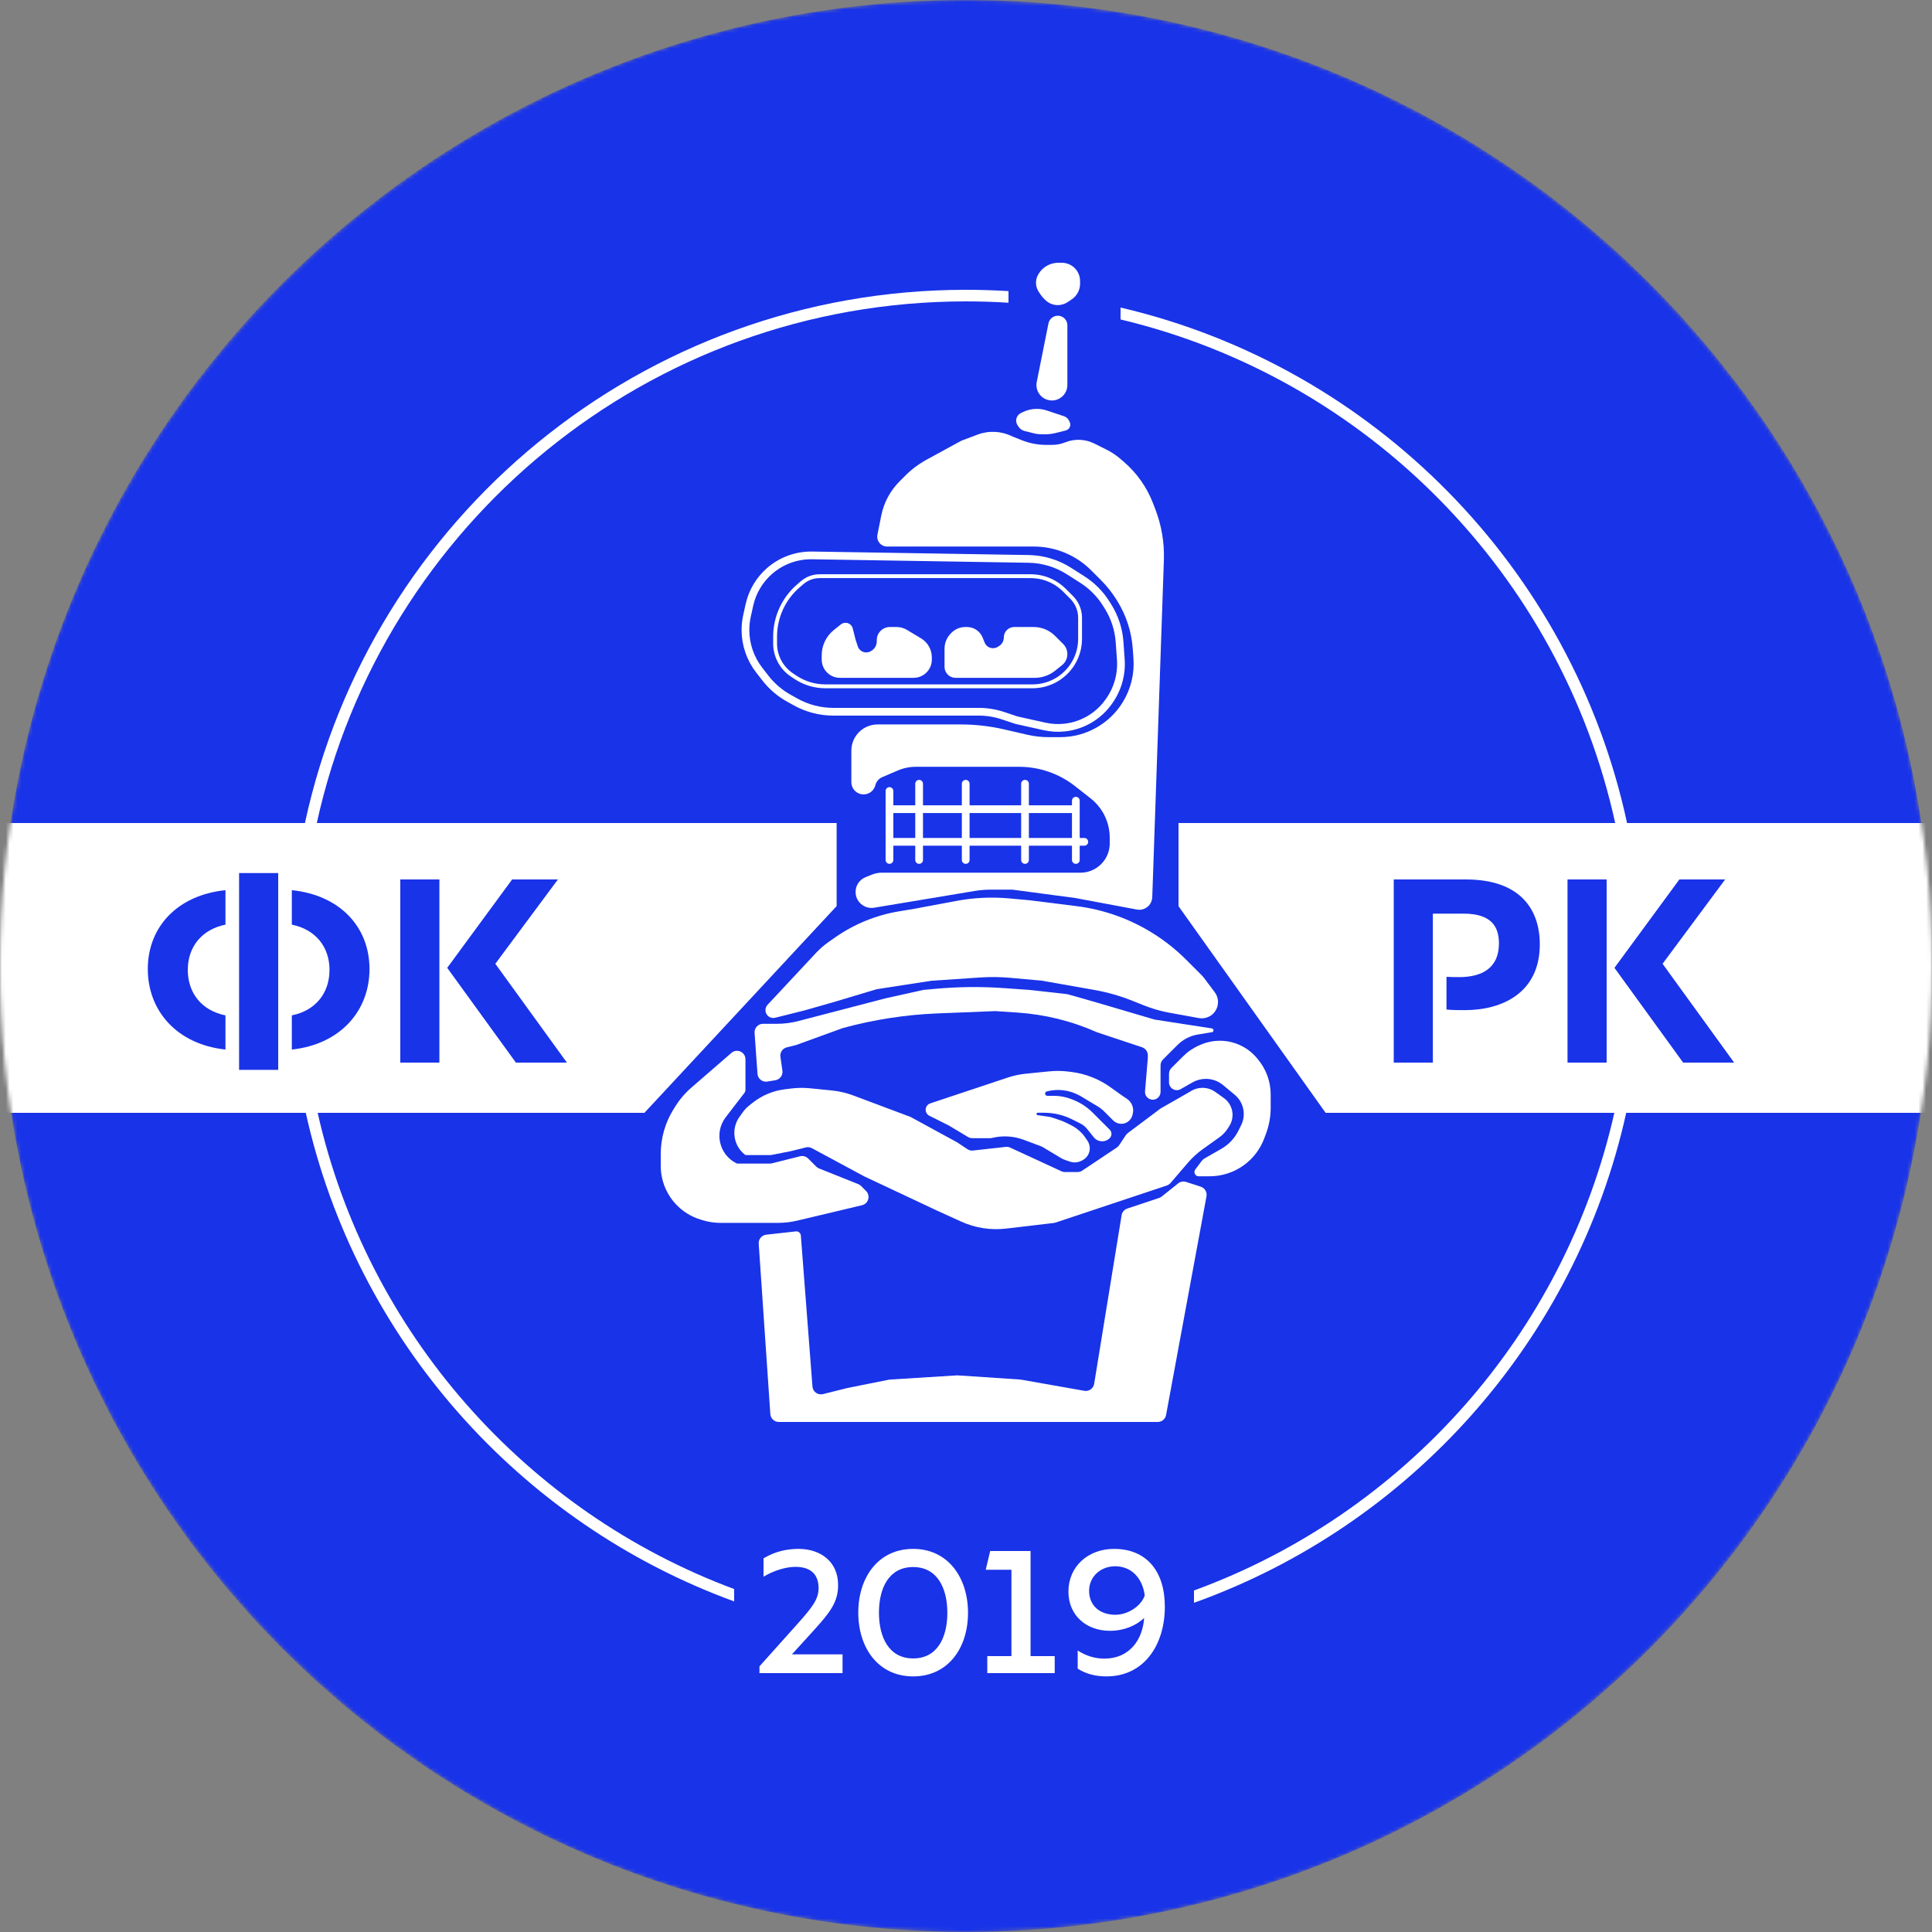 <svg width="500" height="500" viewBox="0 0 500 500" fill="none" xmlns="http://www.w3.org/2000/svg">
<rect x="0" y="0" width="500" height="500" fill="#808080" stroke="none"/>
<mask id="mask0_1_28" style="mask-type:alpha" maskUnits="userSpaceOnUse" x="0" y="0" width="500" height="500">
<circle cx="250" cy="250" r="250" fill="#D9D9D9"/>
</mask>
<g mask="url(#mask0_1_28)">
<circle cx="250" cy="250" r="250" fill="#1933E8"/>
<path d="M218.05 433H196.55V431.25L206.4 420.25C209.95 416.25 211.85 414 211.85 411.05C211.85 407.2 209.55 405.5 205.85 405.5C203.4 405.5 200.25 406.45 197.6 408.05V403.3C200.6 401.5 203.65 400.85 206.7 400.85C212.05 400.85 216.9 403.9 216.9 410.2C216.9 414.55 214.95 417.15 210.5 422.05L204.95 428.15H218.05V433ZM236.321 429.2C242.571 429.2 245.171 423.8 245.171 417.4C245.171 411 242.571 405.55 236.321 405.55C230.071 405.55 227.471 410.95 227.471 417.35C227.471 423.75 230.071 429.2 236.321 429.2ZM236.321 433.85C227.271 433.85 222.121 426.45 222.121 417.35C222.121 408.25 227.271 400.85 236.321 400.85C245.371 400.85 250.521 408.3 250.521 417.4C250.521 426.5 245.371 433.85 236.321 433.85ZM266.707 401.4V428.6H272.957V433H255.507V428.6H261.757V406.25H255.107L256.257 401.4H266.707ZM288.608 405.35C284.758 405.35 281.858 408.1 281.858 411.7C281.858 415.5 284.608 417.9 288.658 417.9C291.958 417.9 295.358 415.6 296.258 412.9C295.708 408.55 292.908 405.35 288.608 405.35ZM288.308 400.85C296.608 400.85 301.458 406.5 301.458 415.8C301.458 425.8 296.008 433.85 286.358 433.85C283.458 433.85 281.058 433.2 278.908 431.85V427.15C281.058 428.55 283.408 429.25 285.808 429.25C292.258 429.25 295.708 424.45 296.108 418.7C294.108 420.7 290.858 422.05 287.258 422.05C281.108 422.05 276.508 418.05 276.508 411.9C276.508 405.4 281.608 400.85 288.308 400.85Z" fill="white"/>
<path fill-rule="evenodd" clip-rule="evenodd" d="M250 75C253.695 75 257.362 75.115 261 75.34V78.346C257.363 78.117 253.695 78 250 78C167.709 78 98.916 135.79 81.99 213H78.919C95.897 134.12 166.045 75 250 75ZM79.137 288C92.116 346.617 134.489 394.184 190 414.444V411.245C136.151 391.2 95.055 344.951 82.212 288H79.137ZM417.788 288C404.866 345.303 363.34 391.771 309 411.614V414.805C365.002 394.754 407.807 346.969 420.863 288H417.788ZM421.081 213C406.886 147.05 355.524 94.913 290 79.592V82.675C353.864 97.886 403.917 148.711 418.011 213H421.081Z" fill="white"/>
<path fill-rule="evenodd" clip-rule="evenodd" d="M166.754 288L216.5 234.5V213H-22V288H166.754ZM343.085 288H505V213H305V234.5L343.085 288Z" fill="#D9D9D9" fill-opacity="0.5"/>
<path fill-rule="evenodd" clip-rule="evenodd" d="M166.754 288L216.5 234.5V213H-22V288H166.754ZM343.085 288H505V213H305V234.5L343.085 288Z" fill="white"/>
<path d="M374.35 261.275V252.8C375.625 252.875 376.825 252.875 377.65 252.875C383.5 252.875 387.925 250.55 387.925 244.175C387.925 239.9 386.05 236.45 378.775 236.45H370.825V275H360.7V227.6H379.375C393.325 227.6 398.5 235.25 398.5 244.4C398.5 256.85 388.9 261.425 379.075 261.425C377.65 261.425 376 261.425 374.35 261.275ZM415.796 227.6V275H405.671V227.6H415.796ZM435.596 275L417.821 250.475L434.621 227.6H446.471L430.271 249.425L448.796 275H435.596Z" fill="#1933E8"/>
<path d="M58.35 262.775V271.625C45.825 270.275 38.25 261.65 38.25 250.775C38.25 239.9 45.9 231.65 58.35 230.375V239.3C52.35 240.5 48.6 244.925 48.6 251C48.6 257.15 52.35 261.575 58.35 262.775ZM72 225.95V276.875H61.875V225.95H72ZM75.525 271.625V262.775C81.525 261.575 85.275 257.15 85.275 251C85.275 244.925 81.525 240.5 75.525 239.3V230.375C87.975 231.65 95.625 239.9 95.625 250.775C95.625 261.65 88.05 270.275 75.525 271.625ZM113.715 227.6V275H103.59V227.6H113.715ZM133.515 275L115.74 250.475L132.54 227.6H144.39L128.19 249.425L146.715 275H133.515Z" fill="#1933E8"/>
<path d="M228.07 133.429L227.077 138.394C226.966 138.95 227.043 139.528 227.297 140.035C227.729 140.899 228.612 141.445 229.578 141.445H267.542C270.384 141.445 273.196 142.022 275.808 143.141C278.262 144.193 280.492 145.703 282.38 147.591L284.898 150.109C286.425 151.636 287.774 153.331 288.918 155.162L289.124 155.491C291.457 159.224 292.841 163.472 293.154 167.862L293.337 170.421C293.62 174.389 292.652 178.345 290.567 181.732C287.11 187.35 280.985 190.773 274.387 190.773H271.344C269.495 190.773 267.651 190.563 265.848 190.147L259.859 188.765C256.172 187.914 252.4 187.484 248.616 187.484H227.117C226.253 187.484 225.397 187.649 224.596 187.97C222.018 189.001 220.328 191.497 220.328 194.273V202.439C220.328 203.942 221.404 205.238 222.877 205.533C224.509 205.86 226.127 204.85 226.53 203.235C226.767 202.29 227.431 201.509 228.327 201.126L232.333 199.409C233.815 198.774 235.41 198.446 237.022 198.446H263.735C268.992 198.446 274.096 200.212 278.23 203.459L282.254 206.622C285.374 209.073 287.196 212.821 287.196 216.789V218.27C287.196 219.644 286.822 220.992 286.115 222.171C284.745 224.454 282.278 225.851 279.615 225.851H228.213C227.349 225.851 226.494 226.016 225.692 226.336L224.021 227.005C222.453 227.632 221.425 229.151 221.425 230.84C221.425 233.393 223.717 235.335 226.235 234.915L252.156 230.595C253.59 230.356 255.041 230.236 256.494 230.236H261.983L278.426 232.428L294.221 235.39C295.313 235.594 296.435 235.247 297.22 234.462C297.823 233.859 298.174 233.051 298.203 232.199L301.211 144.964C301.366 140.471 300.615 135.994 299.001 131.798L298.405 130.248C296.804 126.085 294.192 122.386 290.806 119.483L289.894 118.701C288.83 117.789 287.658 117.012 286.405 116.385L283.218 114.791C280.867 113.616 278.126 113.502 275.687 114.478C274.6 114.913 273.44 115.136 272.27 115.136H270.753C268.581 115.136 266.428 114.722 264.411 113.915L261.983 112.944C259.187 111.546 255.936 111.375 253.009 112.473L248.829 114.04L239.842 118.942C237.805 120.053 235.938 121.45 234.298 123.09L232.803 124.585C230.387 127.001 228.74 130.078 228.07 133.429Z" fill="white"/>
<path d="M230.194 217.864H280.619M230.194 204.71V209.408M230.194 222.562V209.408M237.867 202.831V222.562M249.925 202.831V222.562M265.272 202.831V222.562M278.426 207.216V209.408M278.426 222.562V209.408M230.194 209.408H278.426" stroke="white" stroke-width="2" stroke-linecap="round" stroke-linejoin="round"/>
<path d="M263.618 110.463L263.343 110.05C262.621 108.967 263.012 107.497 264.176 106.915L264.625 106.69C265.771 106.117 267.035 105.818 268.317 105.818C269.204 105.818 270.086 105.962 270.928 106.242L272.945 106.915L275.385 107.728C275.929 107.909 276.378 108.299 276.634 108.811L276.829 109.202C277.128 109.8 277.011 110.522 276.538 110.995C276.339 111.194 276.09 111.335 275.816 111.404L273.198 112.058C272.302 112.282 271.382 112.396 270.458 112.396H269.652C268.927 112.396 268.205 112.307 267.502 112.131L265.151 111.543C264.524 111.386 263.977 111.001 263.618 110.463Z" fill="white"/>
<path d="M276.234 84.179V99.641C276.234 102.048 274.124 103.91 271.736 103.612C269.429 103.324 267.853 101.136 268.309 98.857L271.341 83.695C271.618 82.312 272.994 81.441 274.363 81.783C275.462 82.058 276.234 83.046 276.234 84.179Z" fill="white"/>
<path d="M277.347 77.489L276.293 78.192C275.54 78.694 274.654 78.962 273.749 78.962C272.532 78.962 271.366 78.479 270.506 77.618L270.064 77.177C269.793 76.906 269.55 76.609 269.337 76.29L268.824 75.52C267.983 74.259 267.883 72.644 268.561 71.289C269.262 69.885 270.493 68.817 271.982 68.321L272.02 68.309C272.633 68.104 273.275 68 273.921 68H274.806C275.737 68 276.647 68.276 277.422 68.792C278.734 69.667 279.522 71.14 279.522 72.717V73.424C279.522 74.182 279.346 74.93 279.007 75.609C278.626 76.369 278.054 77.018 277.347 77.489Z" fill="white"/>
<path d="M266.201 144.642L210.18 143.738C206.129 143.673 202.198 145.114 199.148 147.782C196.529 150.074 194.709 153.143 193.954 156.541L193.327 159.36C193.059 160.567 192.924 161.8 192.924 163.036C192.924 166.804 194.18 170.464 196.493 173.438L198.091 175.493C199.745 177.619 201.811 179.389 204.165 180.697L205.932 181.679C208.904 183.33 212.246 184.196 215.645 184.196H220.329H253.257C255.407 184.196 257.542 184.542 259.582 185.222L263.08 186.388L270.342 188.002C272.066 188.385 273.841 188.481 275.596 188.286C280.183 187.776 284.328 185.318 286.974 181.538L287.111 181.342C289.293 178.224 290.336 174.45 290.065 170.654L289.743 166.135C289.51 162.878 288.484 159.728 286.753 156.96L286.308 156.248C284.728 153.719 282.602 151.575 280.086 149.974L276.616 147.766C273.499 145.783 269.894 144.702 266.201 144.642Z" stroke="white" stroke-width="2"/>
<path fill-rule="evenodd" clip-rule="evenodd" d="M209.246 150.286C210.124 149.846 211.092 149.618 212.074 149.618H266.752C268.585 149.618 270.392 150.045 272.032 150.864C273.167 151.432 274.203 152.179 275.1 153.076L276.977 154.952C278.287 156.262 279.023 158.039 279.023 159.892V165.323C279.023 169.39 276.927 173.17 273.479 175.326C271.604 176.497 269.438 177.119 267.227 177.119H213.578C210.931 177.119 208.343 176.335 206.14 174.867L205.226 174.258C203.884 173.362 202.798 172.132 202.076 170.689C201.432 169.402 201.097 167.982 201.097 166.542V164.759C201.097 159.848 203.243 155.182 206.973 151.985L207.958 151.14C208.351 150.804 208.783 150.517 209.246 150.286ZM212.074 148.618C210.937 148.618 209.815 148.883 208.798 149.391C208.263 149.659 207.762 149.991 207.307 150.381L206.322 151.226C202.371 154.612 200.097 159.556 200.097 164.759V166.542C200.097 168.137 200.468 169.71 201.182 171.136C201.981 172.735 203.184 174.098 204.672 175.09L205.585 175.699C207.952 177.277 210.733 178.119 213.578 178.119H267.227C269.625 178.119 271.975 177.445 274.009 176.174C277.75 173.835 280.023 169.735 280.023 165.323V159.892C280.023 157.774 279.181 155.743 277.684 154.245L275.807 152.369C274.834 151.396 273.71 150.585 272.479 149.97C270.701 149.081 268.74 148.618 266.752 148.618H212.074ZM212.655 169.596C212.655 167.045 213.815 164.633 215.806 163.04L217.605 161.6C217.949 161.326 218.376 161.176 218.816 161.176V161.176C219.705 161.176 220.48 161.781 220.695 162.643L221.425 165.561L221.999 167.283C222.311 168.218 223.186 168.849 224.172 168.849V168.849C224.528 168.849 224.879 168.766 225.197 168.607L225.319 168.546C226.291 168.06 226.906 167.066 226.906 165.979V165.66C226.906 163.789 228.422 162.272 230.293 162.272H232.056C232.99 162.272 233.906 162.526 234.706 163.006L238.355 165.195C238.759 165.438 239.132 165.729 239.466 166.063V166.063C240.548 167.145 241.156 168.613 241.156 170.143V170.71C241.156 172.287 240.368 173.759 239.056 174.634V174.634C238.281 175.151 237.371 175.426 236.439 175.426H217.372C215.795 175.426 214.322 174.638 213.447 173.326V173.326C212.931 172.551 212.655 171.641 212.655 170.71V169.596ZM244.445 167.886C244.445 166.397 245.036 164.969 246.089 163.916L246.262 163.743C247.204 162.801 248.482 162.272 249.814 162.272H250.263C252.045 162.272 253.648 163.357 254.31 165.013L254.822 166.291C255.175 167.174 256.03 167.753 256.981 167.753V167.753C257.386 167.753 257.784 167.647 258.135 167.447L258.443 167.27C259.277 166.794 259.791 165.908 259.791 164.948V164.948C259.791 163.47 260.989 162.272 262.467 162.272H267.542C269.598 162.272 271.57 163.089 273.023 164.542L274.042 165.561L275.158 166.677C275.847 167.366 276.234 168.301 276.234 169.275V169.275C276.234 170.392 275.727 171.448 274.855 172.145L273.066 173.576C271.569 174.774 269.709 175.426 267.792 175.426H247.314C246.227 175.426 245.234 174.812 244.748 173.84V173.84C244.548 173.441 244.445 173.002 244.445 172.556V167.886Z" fill="white"/>
<path d="M211.151 246.645L198.642 260.048C197.898 260.845 197.92 262.088 198.691 262.859C199.193 263.362 199.923 263.564 200.612 263.392L208.27 261.477L215.944 259.285L226.906 255.996L241.156 253.804L253.669 252.97C256.285 252.795 258.91 252.827 261.522 253.064L269.657 253.804L283.207 256.195C286.588 256.792 289.899 257.735 293.087 259.01L296.044 260.193C298.179 261.047 300.394 261.684 302.655 262.095L310.249 263.476C310.946 263.603 311.665 263.552 312.337 263.328C315.069 262.417 316.105 259.099 314.378 256.795L311.633 253.135C311.419 252.85 311.186 252.581 310.934 252.33L306.997 248.393C301.899 243.294 295.732 239.392 288.942 236.966C285.595 235.771 282.129 234.946 278.603 234.506L266.368 232.976L261.226 232.509C256.638 232.092 252.013 232.311 247.485 233.16L236.771 235.169L232.637 235.858C226.699 236.847 221.057 239.153 216.126 242.605L214.461 243.77C213.26 244.611 212.151 245.574 211.151 246.645Z" fill="white"/>
<path d="M299.622 368H201.549C200.396 368 199.44 367.107 199.362 365.957L196.355 321.864C196.275 320.692 197.133 319.665 198.3 319.536L206.078 318.672C206.697 318.672 207.211 319.148 207.258 319.765L210.264 358.834C210.368 360.188 211.664 361.122 212.981 360.793L219.232 359.231L230.194 357.038L247.733 355.942L264.176 357.038L280.623 359.941C281.827 360.153 282.972 359.34 283.168 358.134L290.271 314.499C290.402 313.695 290.969 313.029 291.742 312.771L299.979 310.026C300.225 309.944 300.453 309.819 300.655 309.658L304.908 306.255C305.484 305.795 306.253 305.654 306.955 305.882L310.758 307.116C311.805 307.456 312.437 308.518 312.238 309.6L301.778 366.206C301.586 367.246 300.679 368 299.622 368Z" fill="white"/>
<path d="M298.804 263.862L313.623 266.153C314.235 266.247 314.166 267.151 313.546 267.151C313.518 267.151 313.491 267.153 313.463 267.158L309.986 267.737C307.996 268.069 306.161 269.013 304.735 270.439L300.992 274.182C300.581 274.593 300.35 275.151 300.35 275.732V282.589C300.35 283.221 300.052 283.817 299.546 284.197C298.159 285.237 296.193 284.15 296.337 282.422L297.062 273.728V273.116C297.062 272.172 296.458 271.334 295.562 271.036L283.907 267.151C277.381 264.25 270.395 262.523 263.269 262.048L257.599 261.67L242.639 262.268C234.369 262.599 226.121 263.877 218.136 266.055L206.078 270.439L203.611 271.056C202.522 271.328 201.814 272.381 201.973 273.493L202.487 277.088C202.655 278.267 201.851 279.365 200.677 279.561L198.588 279.909C197.314 280.121 196.133 279.191 196.041 277.903L195.284 267.307C195.193 266.038 196.198 264.958 197.471 264.958H201.073C202.94 264.958 204.8 264.72 206.607 264.248L229.098 258.381L238.964 256.189L242.161 255.898C248.059 255.362 253.989 255.305 259.896 255.727L266.368 256.189L276.051 257.265C276.173 257.278 276.293 257.302 276.411 257.336L283.907 259.477L298.804 263.862Z" fill="white"/>
<path d="M178.969 281.437L189.296 272.488C190.715 271.257 192.924 272.266 192.924 274.144V282.007C192.924 282.325 192.819 282.634 192.625 282.886L187.826 289.125C184.786 293.076 186.105 298.819 190.564 301.049C190.674 301.104 190.795 301.133 190.919 301.133H199.231C199.41 301.133 199.589 301.111 199.763 301.067L207.066 299.241C207.813 299.054 208.604 299.273 209.148 299.818L211.241 301.911C211.451 302.121 211.701 302.286 211.977 302.396L222.103 306.446C222.379 306.557 222.629 306.722 222.839 306.932L224.131 308.224C225.344 309.437 224.757 311.51 223.089 311.907L206.39 315.883C204.726 316.279 203.022 316.479 201.312 316.479H186.445C184.926 316.479 183.415 316.257 181.96 315.821L181.346 315.637C176.311 314.126 172.486 310.012 171.346 304.881C171.116 303.847 171 302.791 171 301.731V298.651C171 294.542 172.155 290.516 174.332 287.031L174.736 286.385C175.893 284.535 177.319 282.867 178.969 281.437Z" fill="white"/>
<path d="M260.761 278.886L240.741 285.559C240.305 285.704 239.944 286.017 239.739 286.428C239.311 287.284 239.658 288.325 240.514 288.753L245.541 291.267L250.501 294.243C250.842 294.447 251.232 294.555 251.629 294.555H256.331C256.445 294.555 256.559 294.541 256.669 294.514C259.416 293.827 262.307 293.992 264.958 294.986L269.47 296.678C269.594 296.724 269.714 296.782 269.828 296.851L274.515 299.663C274.929 299.911 275.369 300.113 275.827 300.266L276.923 300.632C277.886 300.952 278.936 300.878 279.844 300.424L280.125 300.283C281.666 299.513 282.406 297.726 281.862 296.092C281.764 295.8 281.628 295.522 281.458 295.266L280.98 294.549C280.025 293.117 278.713 291.958 277.173 291.188L276.063 290.634C275.447 290.325 274.81 290.061 274.156 289.843L272.292 289.222C271.997 289.124 271.695 289.052 271.387 289.009L268.517 288.598C268.133 288.544 268.174 287.978 268.561 287.978H270.232C272.737 287.978 275.208 288.562 277.449 289.682L279.587 290.751C280.267 291.091 280.865 291.574 281.339 292.167L283.067 294.327C284.1 295.618 286.026 295.725 287.196 294.555C287.801 293.95 287.801 292.968 287.196 292.363L282.772 287.94C281.351 286.519 279.657 285.401 277.791 284.655L277.396 284.497C275.904 283.9 274.312 283.594 272.706 283.594H271.048C270.534 283.594 270.277 282.973 270.64 282.61C270.714 282.536 270.807 282.484 270.908 282.459L271.058 282.421C273.691 281.763 276.472 282.068 278.899 283.282L279.523 283.594L284.12 286.352C284.707 286.704 285.248 287.127 285.732 287.61L288.09 289.969C288.886 290.764 290.062 291.042 291.13 290.686C292.093 290.365 292.826 289.574 293.072 288.589L293.157 288.251C293.526 286.773 292.927 285.222 291.659 284.377L290.484 283.594L287.327 281.339C284.363 279.221 280.918 277.876 277.304 277.424L276.489 277.322C274.862 277.119 273.219 277.099 271.588 277.262L265.512 277.869C263.896 278.031 262.302 278.372 260.761 278.886Z" fill="white"/>
<path d="M302.542 277.925V280.116C302.542 281.665 304.217 282.637 305.562 281.868L308.605 280.129C309.661 279.526 310.855 279.209 312.071 279.209C313.705 279.209 315.288 279.782 316.544 280.828L319.55 283.333C320.608 284.215 321.358 285.41 321.692 286.745C322.067 288.248 321.893 289.836 321.2 291.222L320.465 292.691C319.5 294.622 317.985 296.223 316.112 297.294L311.758 299.781C311.464 299.95 311.207 300.176 311.004 300.448L309.339 302.667C308.797 303.39 309.312 304.421 310.216 304.421H313.056C316.199 304.421 319.264 303.439 321.822 301.612C324.26 299.87 326.124 297.442 327.177 294.636L327.624 293.442C328.435 291.279 328.851 288.987 328.851 286.677V283.261C328.851 279.934 327.685 276.713 325.555 274.158L325.289 273.838C324.028 272.325 322.426 271.131 320.615 270.355C317.474 269.009 313.919 269.009 310.778 270.355L310.402 270.516C308.831 271.189 307.402 272.157 306.193 273.366L303.185 276.374C302.773 276.785 302.542 277.343 302.542 277.925Z" fill="white"/>
<path d="M308.023 282.497L300.35 286.882L291.881 293.234C291.682 293.383 291.51 293.565 291.372 293.772L289.631 296.383C289.471 296.624 289.264 296.83 289.023 296.991L280.075 302.957C279.715 303.197 279.292 303.325 278.859 303.325H275.619C275.302 303.325 274.989 303.256 274.701 303.123L261.442 297.004C261.079 296.836 260.678 296.771 260.281 296.815L251.815 297.756C251.303 297.813 250.786 297.687 250.357 297.401L247.733 295.652L235.675 289.075L220.81 283.5C219.035 282.835 217.181 282.402 215.294 282.213L209.628 281.647C207.997 281.484 206.353 281.504 204.727 281.707L203.074 281.914C200.021 282.295 197.133 283.515 194.73 285.437L193.865 286.129C193.24 286.629 192.688 287.212 192.223 287.863L191.377 289.048C189.17 292.137 189.764 296.412 192.728 298.784C192.855 298.885 193.012 298.94 193.174 298.94H199.284C199.428 298.94 199.572 298.926 199.714 298.898L204.982 297.844L208.543 296.954C209.073 296.821 209.633 296.891 210.114 297.15L223.617 304.421L242.252 313.191L248.746 316.143C252.386 317.797 256.409 318.425 260.38 317.957L272.722 316.505C272.87 316.488 273.017 316.455 273.159 316.408L301.966 306.806C302.343 306.68 302.679 306.454 302.938 306.152L307.385 300.964C308.537 299.62 309.848 298.42 311.288 297.391L315.58 294.326C316.382 293.753 317.073 293.039 317.62 292.219L318.084 291.522C318.672 290.641 318.985 289.606 318.985 288.547C318.985 286.814 318.149 285.188 316.739 284.181L314.528 282.602C312.592 281.219 310.003 281.178 308.023 282.497Z" fill="white"/>
</g>
</svg>
